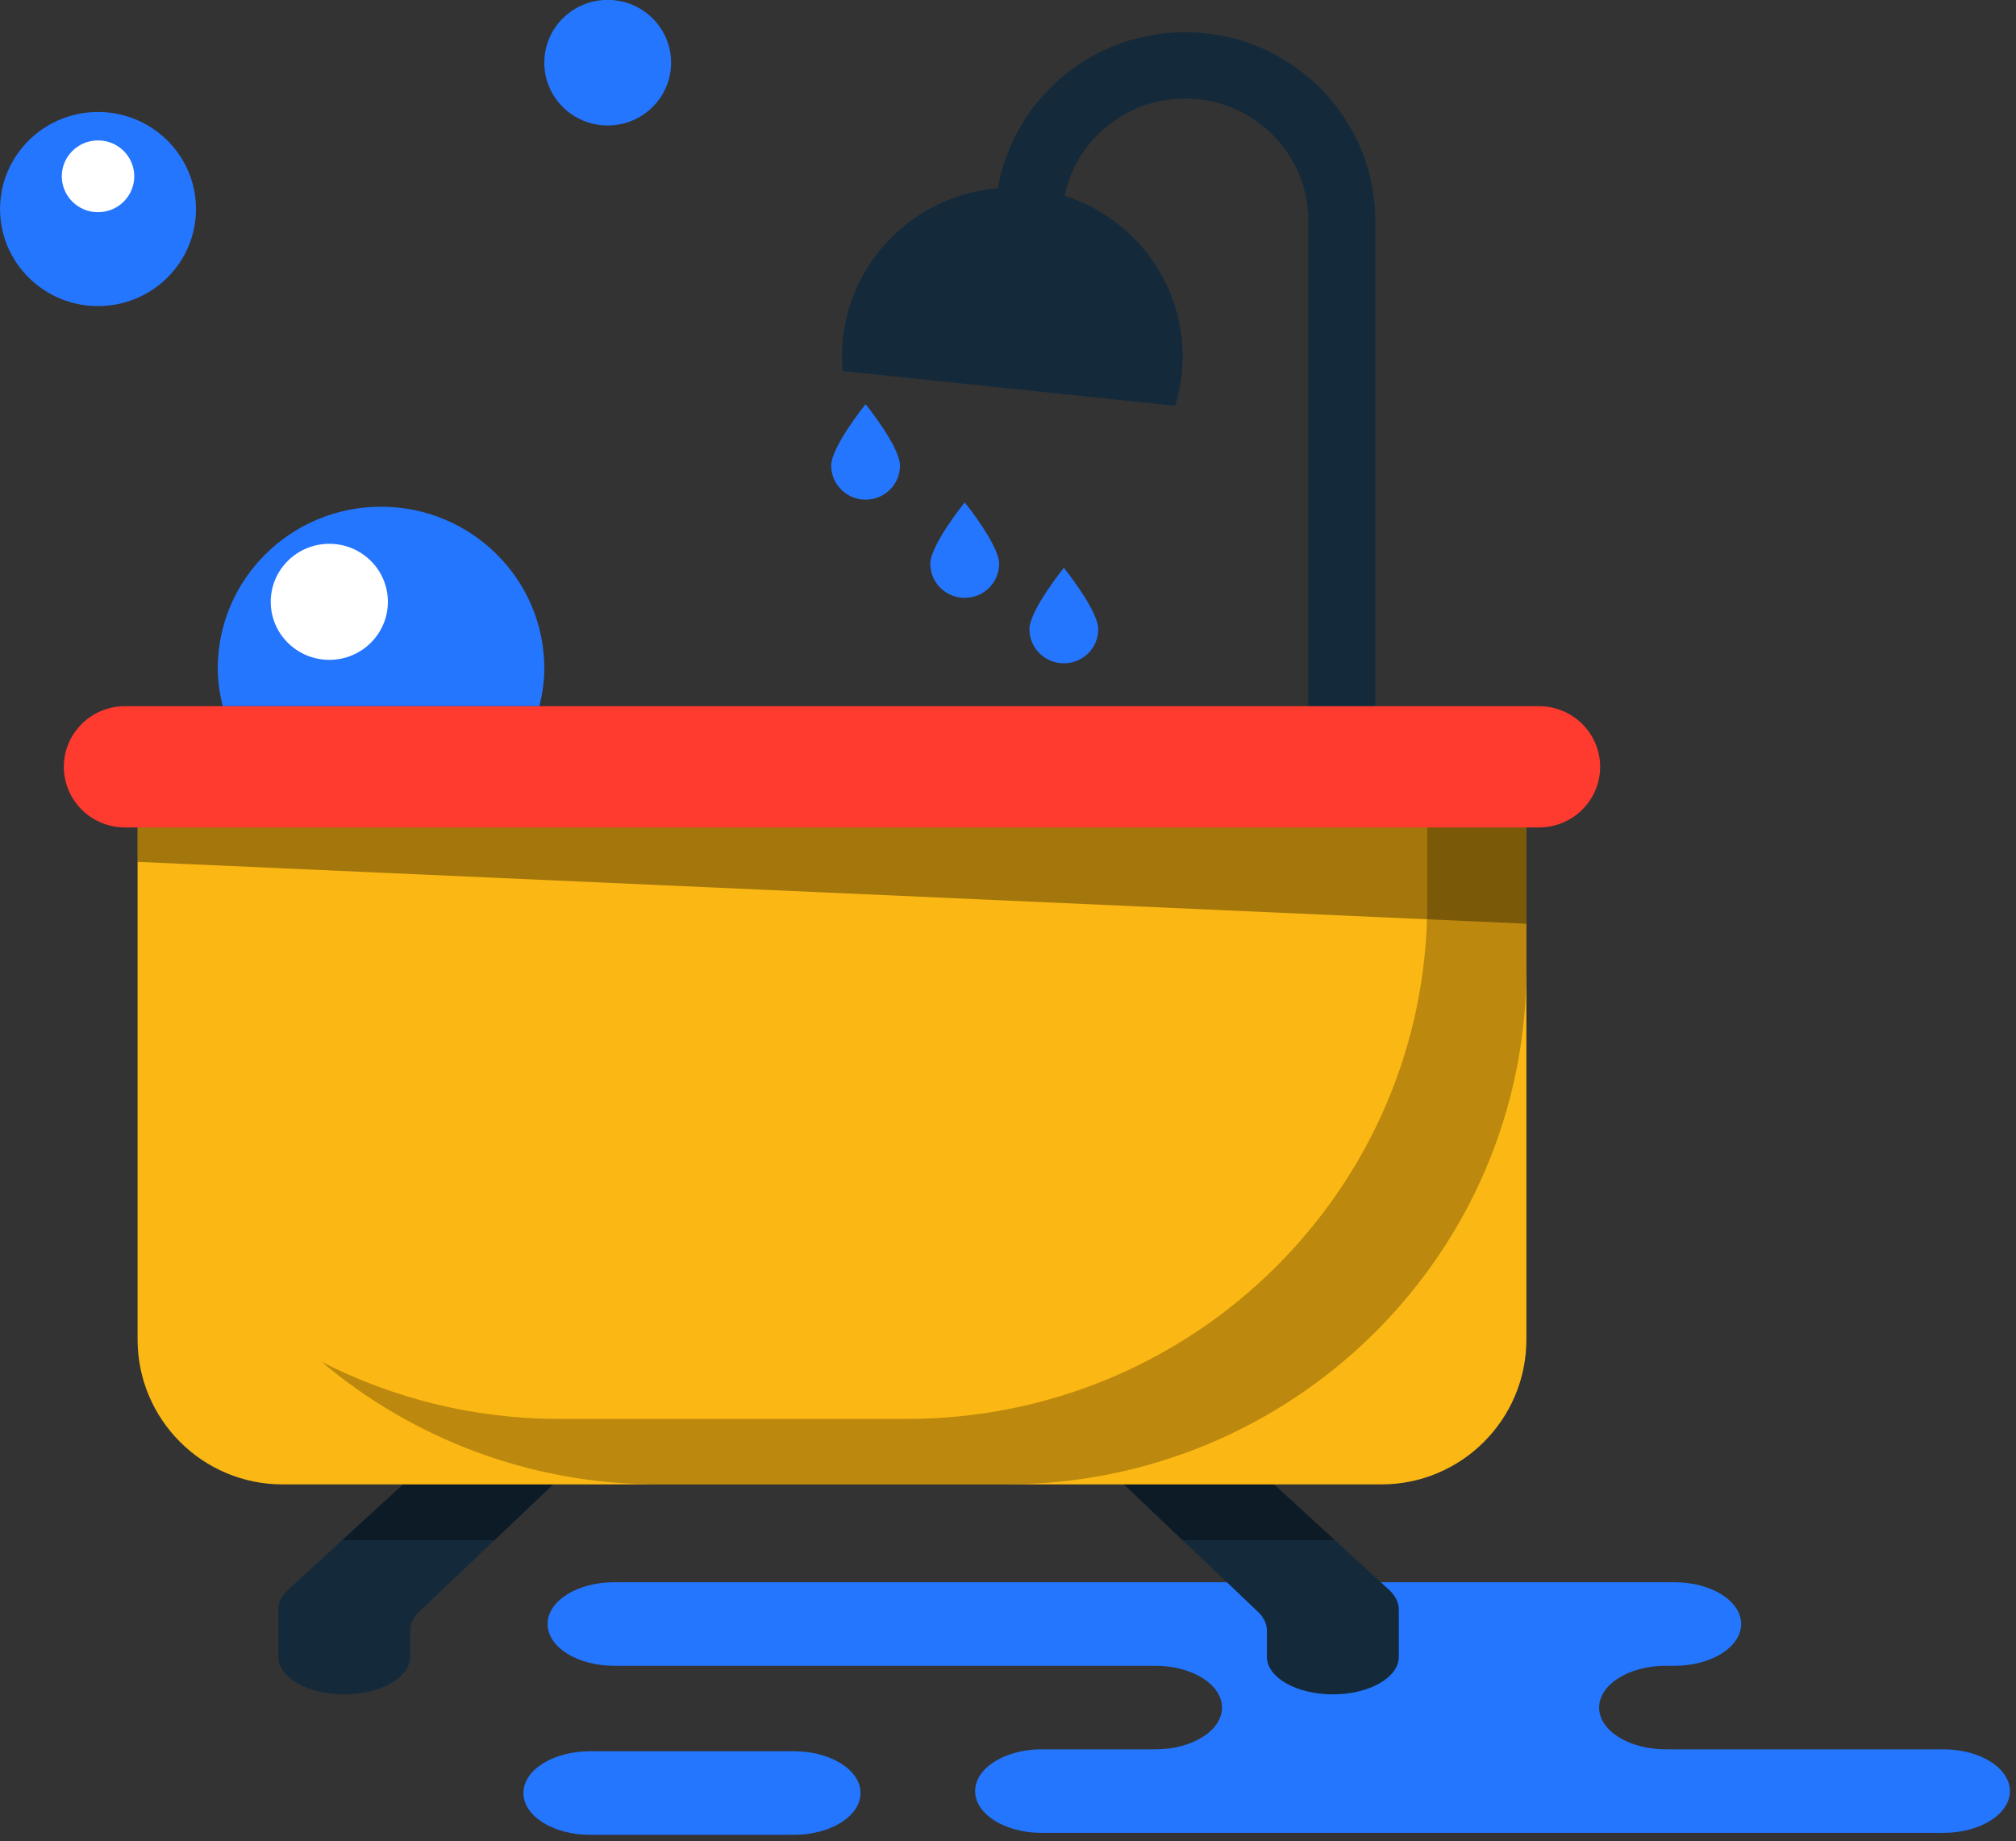 <svg xmlns="http://www.w3.org/2000/svg" xmlns:xlink="http://www.w3.org/1999/xlink" preserveAspectRatio="xMidYMid" width="219" height="200" viewBox="0 0 219 200">
  <rect x="0" y="0" width="219" height="200" fill="#333333" stroke="none"/>
  <defs>
    <style>

      .cls-3 {
        fill: #2476ff;
      }

      .cls-5 {
        fill: #142a3b;
      }

      .cls-7 {
        fill: #ffffff;
      }

      .cls-17 {
        fill: #000000;
        opacity: 0.35;
      }

      .cls-20 {
        fill: #fbb713;
      }

      .cls-21 {
        fill: #000000;
        opacity: 0.25;
      }

      .cls-23 {
        fill: #ff3a2f;
      }
    </style>
  </defs>
  <g id="group-17svg">
    <path d="M161.200,171.881 C161.200,171.881 181.910,171.881 181.910,171.881 C185.903,171.881 189.140,173.912 189.140,176.419 C189.140,178.924 185.903,180.957 181.910,180.957 C181.910,180.957 180.946,180.957 180.946,180.957 C176.953,180.957 173.716,182.989 173.716,185.495 C173.716,188.001 176.953,190.032 180.946,190.032 C180.946,190.032 211.109,190.032 211.109,190.032 C215.102,190.032 218.339,192.064 218.339,194.571 C218.339,197.077 215.102,199.109 211.109,199.109 C211.109,199.109 171.965,199.109 171.965,199.109 C171.965,199.109 113.160,199.109 113.160,199.109 C109.167,199.109 105.931,197.077 105.931,194.571 C105.931,192.064 109.167,190.032 113.160,190.032 C113.160,190.032 125.516,190.032 125.516,190.032 C129.509,190.032 132.746,188.001 132.746,185.495 C132.746,182.989 129.509,180.957 125.516,180.957 C125.516,180.957 66.712,180.957 66.712,180.957 C62.719,180.957 59.483,178.924 59.483,176.419 C59.483,173.912 62.719,171.881 66.712,171.881 C66.712,171.881 80.610,171.881 80.610,171.881 C80.610,171.881 161.200,171.881 161.200,171.881 Z" id="path-1" class="cls-3" fill-rule="evenodd"/>
    <path d="M86.246,199.317 C90.239,199.317 93.476,197.286 93.476,194.780 C93.476,192.274 90.239,190.241 86.246,190.241 C86.246,190.241 64.090,190.241 64.090,190.241 C60.097,190.241 56.860,192.274 56.860,194.780 C56.860,197.286 60.097,199.317 64.090,199.317 C64.090,199.317 86.246,199.317 86.246,199.317 Z" id="path-2" class="cls-3" fill-rule="evenodd"/>
    <path d="M149.396,76.713 C149.396,76.713 142.118,76.713 142.118,76.713 C142.118,76.713 142.118,23.954 142.118,23.954 C142.118,16.649 136.116,10.705 128.742,10.705 C121.369,10.705 115.367,16.649 115.367,23.954 C115.367,23.954 108.089,23.954 108.089,23.954 C108.089,12.673 117.353,3.495 128.742,3.495 C140.132,3.495 149.396,12.673 149.396,23.954 C149.396,23.954 149.396,76.713 149.396,76.713 Z" id="path-3" class="cls-5" fill-rule="evenodd"/>
    <path d="M127.658,44.080 C127.999,42.975 128.247,41.826 128.373,40.633 C129.443,30.564 122.071,21.543 111.906,20.482 C101.742,19.422 92.635,26.725 91.565,36.794 C91.438,37.987 91.439,39.162 91.539,40.313 C91.539,40.313 127.658,44.080 127.658,44.080 Z" id="path-4" class="cls-5" fill-rule="evenodd"/>
    <path d="M36.417,143.179 C35.139,143.179 33.901,142.513 33.234,141.329 C28.280,132.522 25.663,122.504 25.663,112.361 C25.663,112.361 25.663,94.296 25.663,94.296 C25.663,92.305 27.293,90.691 29.303,90.691 C31.312,90.691 32.941,92.305 32.941,94.296 C32.941,94.296 32.941,112.361 32.941,112.361 C32.941,121.279 35.241,130.083 39.592,137.819 C40.571,139.560 39.940,141.755 38.185,142.723 C37.623,143.033 37.015,143.179 36.417,143.179 Z" id="path-5" class="cls-7" fill-rule="evenodd"/>
    <path d="M58.595,76.713 C58.915,75.393 59.129,74.034 59.129,72.616 C59.129,62.912 51.189,55.046 41.393,55.046 C31.597,55.046 23.656,62.912 23.656,72.616 C23.656,74.034 23.870,75.393 24.191,76.713 C24.191,76.713 58.595,76.713 58.595,76.713 Z" id="path-6" class="cls-3" fill-rule="evenodd"/>
    <path d="M21.291,22.708 C21.291,28.531 16.526,33.251 10.648,33.251 C4.772,33.251 0.007,28.531 0.007,22.708 C0.007,16.886 4.772,12.165 10.648,12.165 C16.526,12.165 21.291,16.886 21.291,22.708 Z" id="path-7" class="cls-3" fill-rule="evenodd"/>
    <path d="M14.585,19.152 C14.585,21.305 12.823,23.051 10.648,23.051 C8.475,23.051 6.713,21.305 6.713,19.152 C6.713,16.999 8.475,15.253 10.648,15.253 C12.823,15.253 14.585,16.999 14.585,19.152 Z" id="path-8" class="cls-7" fill-rule="evenodd"/>
    <path d="M42.136,65.376 C42.136,68.858 39.288,71.680 35.774,71.680 C32.260,71.680 29.411,68.858 29.411,65.376 C29.411,61.895 32.260,59.074 35.774,59.074 C39.288,59.074 42.136,61.895 42.136,65.376 Z" id="path-9" class="cls-7" fill-rule="evenodd"/>
    <path d="M72.900,6.809 C72.900,10.576 69.817,13.630 66.015,13.630 C62.211,13.630 59.129,10.576 59.129,6.809 C59.129,3.041 62.211,-0.012 66.015,-0.012 C69.817,-0.012 72.900,3.041 72.900,6.809 Z" id="path-10" class="cls-3" fill-rule="evenodd"/>
    <path d="M101.061,61.243 C101.061,59.198 104.799,54.574 104.799,54.574 C104.799,54.574 108.535,59.198 108.535,61.243 C108.535,63.287 106.863,64.945 104.799,64.945 C102.735,64.945 101.061,63.287 101.061,61.243 Z" id="path-11" class="cls-3" fill-rule="evenodd"/>
    <path d="M111.829,68.354 C111.829,66.309 115.567,61.685 115.567,61.685 C115.567,61.685 119.304,66.309 119.304,68.354 C119.304,70.398 117.630,72.056 115.567,72.056 C113.502,72.056 111.829,70.398 111.829,68.354 Z" id="path-12" class="cls-3" fill-rule="evenodd"/>
    <path d="M90.294,50.575 C90.294,48.531 94.031,43.907 94.031,43.907 C94.031,43.907 97.768,48.531 97.768,50.575 C97.768,52.620 96.095,54.278 94.031,54.278 C91.967,54.278 90.294,52.620 90.294,50.575 Z" id="path-13" class="cls-3" fill-rule="evenodd"/>
    <path d="M31.464,172.546 C31.464,172.546 48.875,156.577 48.875,156.577 C51.947,157.285 55.135,157.696 58.424,157.696 C58.424,157.696 63.839,157.696 63.839,157.696 C63.839,157.696 45.740,174.891 45.740,174.891 C44.967,175.557 44.554,176.338 44.554,177.136 C44.554,177.136 44.554,179.987 44.554,179.987 C44.554,182.237 41.347,184.062 37.390,184.062 C33.433,184.062 30.225,182.237 30.225,179.987 C30.225,179.987 30.225,174.838 30.225,174.838 C30.225,174.021 30.657,173.223 31.464,172.546 Z" id="path-14" class="cls-5" fill-rule="evenodd"/>
    <path d="M48.875,156.577 C48.875,156.577 37.177,167.307 37.177,167.307 C37.177,167.307 53.723,167.307 53.723,167.307 C53.723,167.307 63.839,157.696 63.839,157.696 C63.839,157.696 58.424,157.696 58.424,157.696 C55.135,157.696 51.947,157.285 48.875,156.577 Z" id="path-15" class="cls-17" fill-rule="evenodd"/>
    <path d="M150.717,172.546 C150.717,172.546 133.306,156.577 133.306,156.577 C130.234,157.285 127.047,157.696 123.757,157.696 C123.757,157.696 118.343,157.696 118.343,157.696 C118.343,157.696 136.441,174.891 136.441,174.891 C137.215,175.557 137.627,176.338 137.627,177.136 C137.627,177.136 137.627,179.987 137.627,179.987 C137.627,182.237 140.834,184.062 144.792,184.062 C148.749,184.062 151.956,182.237 151.956,179.987 C151.956,179.987 151.956,174.838 151.956,174.838 C151.956,174.021 151.525,173.223 150.717,172.546 Z" id="path-16" class="cls-5" fill-rule="evenodd"/>
    <path d="M133.306,156.577 C130.234,157.285 127.047,157.696 123.757,157.696 C123.757,157.696 118.343,157.696 118.343,157.696 C118.343,157.696 128.459,167.307 128.459,167.307 C128.459,167.307 145.005,167.307 145.005,167.307 C145.005,167.307 133.306,156.577 133.306,156.577 Z" id="path-17" class="cls-17" fill-rule="evenodd"/>
    <path d="M150.064,161.252 C150.064,161.252 30.695,161.252 30.695,161.252 C21.996,161.252 14.945,154.201 14.945,145.503 C14.945,145.503 14.945,87.184 14.945,87.184 C14.945,87.184 165.814,87.184 165.814,87.184 C165.814,87.184 165.814,145.503 165.814,145.503 C165.814,154.201 158.762,161.252 150.064,161.252 Z" id="path-18" class="cls-20" fill-rule="evenodd"/>
    <path d="M155.045,87.184 C155.045,87.184 155.045,98.138 155.045,98.138 C155.045,129.068 129.735,154.140 98.515,154.140 C98.515,154.140 60.709,154.140 60.709,154.140 C51.416,154.140 42.671,151.878 34.938,147.943 C44.794,156.230 57.536,161.252 71.476,161.252 C71.476,161.252 109.283,161.252 109.283,161.252 C140.504,161.252 165.814,136.180 165.814,105.250 C165.814,105.250 165.814,87.184 165.814,87.184 C165.814,87.184 155.045,87.184 155.045,87.184 Z" id="path-19" class="cls-21" fill-rule="evenodd"/>
    <path d="M14.944,93.626 C14.944,93.626 165.814,100.344 165.814,100.344 C165.814,100.344 165.814,86.332 165.814,86.332 C165.814,86.332 14.944,86.332 14.944,86.332 C14.944,86.332 14.944,93.626 14.944,93.626 Z" id="path-20" class="cls-17" fill-rule="evenodd"/>
    <path d="M167.175,89.888 C167.175,89.888 13.584,89.888 13.584,89.888 C9.912,89.888 6.934,86.938 6.934,83.301 C6.934,83.301 6.934,83.301 6.934,83.301 C6.934,79.662 9.912,76.713 13.584,76.713 C13.584,76.713 167.175,76.713 167.175,76.713 C170.847,76.713 173.824,79.662 173.824,83.301 C173.824,83.301 173.824,83.301 173.824,83.301 C173.824,86.938 170.847,89.888 167.175,89.888 Z" id="path-21" class="cls-23" fill-rule="evenodd"/>
  </g>
</svg>
